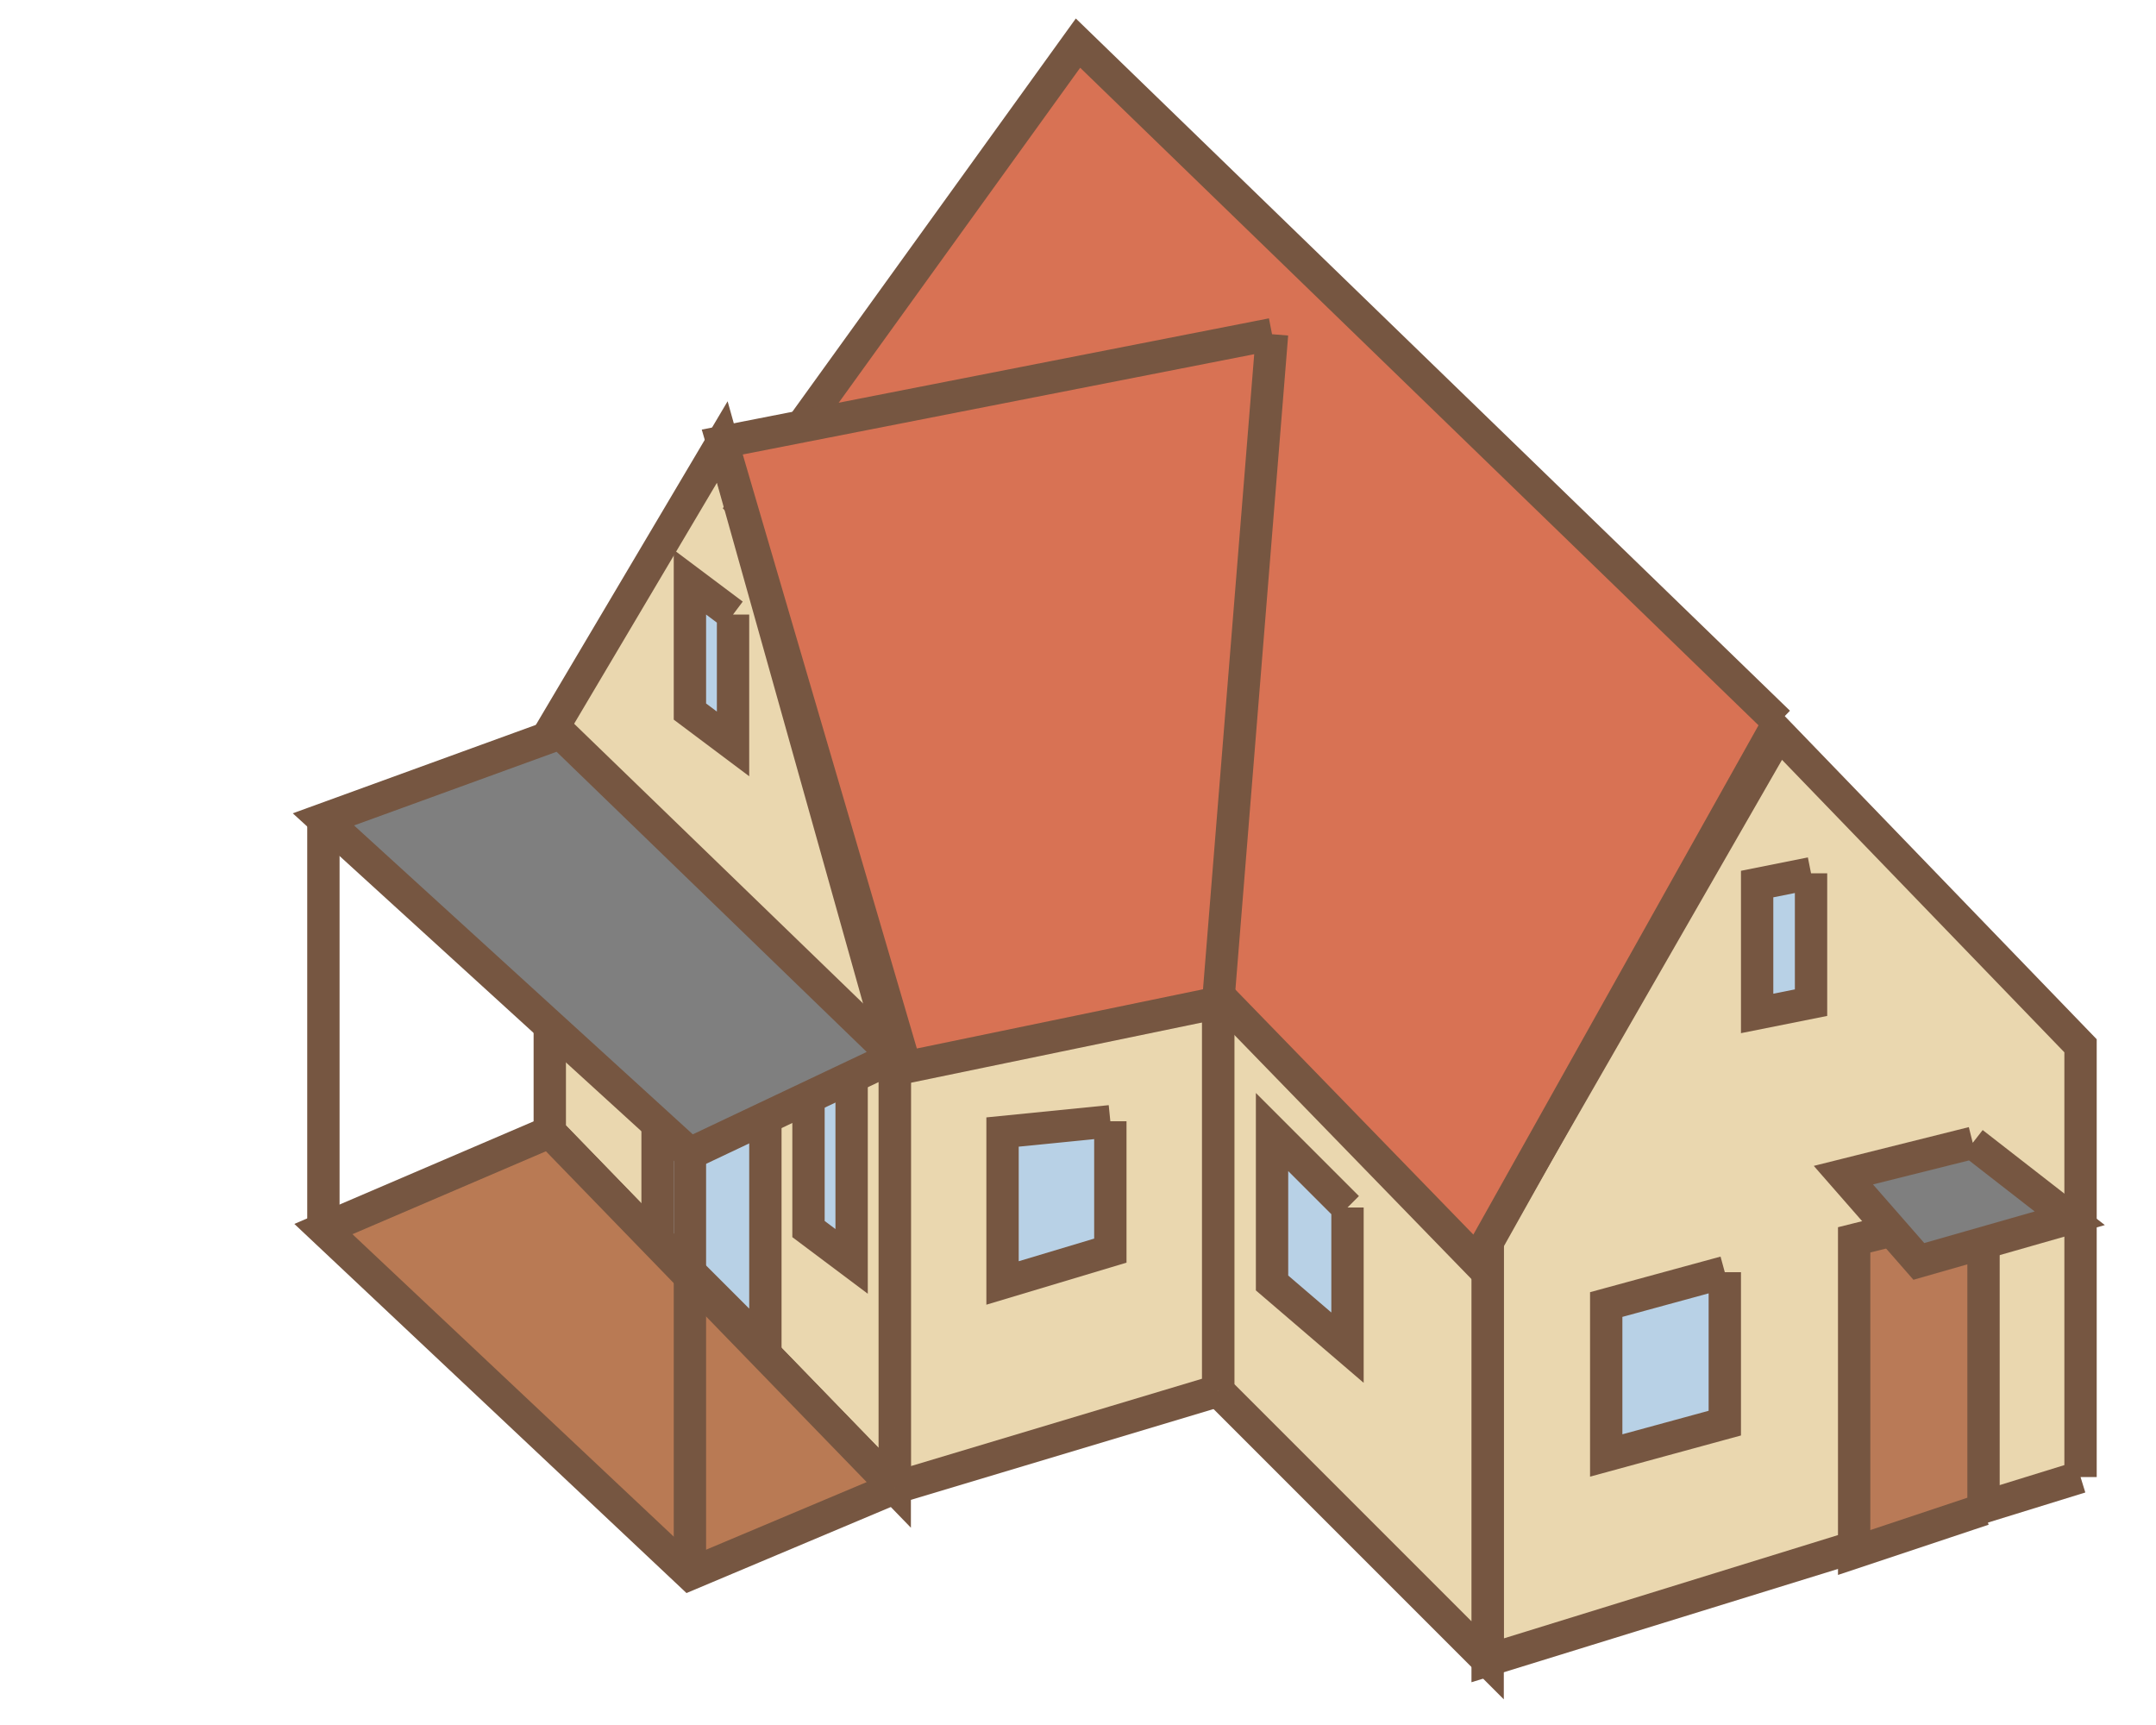 <svg xmlns="http://www.w3.org/2000/svg"
     width="200pt" height="160pt" viewBox="0 0 200 160"
     preserveAspectRatio="xMidYMid meet">

    <path d="M 193 137 L 193 97 165 68 L 138 115 L 138 154 L 193 137" stroke-width="3" stroke="#765641" fill="#EAD7AF"/>
    <path d="M 138 115 L 138 154 L 113 129 L 113 91 L 138 115" stroke-width="3" stroke="#765641" fill="#EAD7AF"/>
    <path d="M 113 129 L 113 91 L 83 98 L 83 138 L 113 129" stroke-width="3" stroke="#765641" fill="#EAD7AF"/>
    <path d="M 83 98 L 83 138 L 51 105 L 51 68 L 67 41 L 83 98" stroke-width="3" stroke="#765641" fill="#EAD7AF"/>

    <path d="M 168 81 L 168 93 L 163 94 L 163 82 L 168 81" stroke-width="3" stroke="#765641" fill="#B8D1E6"/>
    <path d="M 160 118 L 160 132 L 149 135 L 149 121 L 160 118" stroke-width="3" stroke="#765641" fill="#B8D1E6"/>
    <path d="M 125 112 L 125 125 L 118 119 L 118 105 L 125 112" stroke-width="3" stroke="#765641" fill="#B8D1E6"/>
    <path d="M 103 104 L 103 116 L 93 119 L 93 105 L 103 104" stroke-width="3" stroke="#765641" fill="#B8D1E6"/>
    <path d="M 68 57 L 68 69 L 64 66 L 64 54 L 68 57" stroke-width="3" stroke="#765641" fill="#B8D1E6"/>
    <path d="M 79 99 L 79 117 L 75 114 L 75 96 L 79 99" stroke-width="3" stroke="#765641" fill="#B8D1E6"/>
    <path d="M 71 93 L 71 125 L 61 115 L 61 84 L 71 93" stroke-width="3" stroke="#765641" fill="#B8D1E6"/>

    <path d="M 184 140 L 184 112 L 172 115 L 172 144 L 184 140" stroke-width="3" stroke="#765641" fill="#B97A57"/>

    <path d="M 83 138 L 64 146 L 30 114 L 51 105 L 83 138" stroke-width="3" stroke="#765641" fill="#B97A54"/>

    <line x1="64" y1="107" x2="64" y2="146" stroke-width="3" stroke="#765641"/>
    <line x1="30" y1="76" x2="30" y2="114" stroke-width="3" stroke="#765641"/>

    <path d="M 165 67 L 137 117 L 69 47 L 100 4 L 165 67" stroke-width="3" stroke="#765641" fill="#D87254"/>
    <path d="M 118 31 L 113 93 L 84 99 L 67 41 L 118 31" stroke-width="3" stroke="#765641" fill="#D87254"/>
    <path d="M 52 68 L 83 98 L 64 107 L 30 76 L 52 68" stroke-width="3" stroke="#765641" fill="#7F7F7F"/>
    <path d="M 183 106 L 192 113 L 178 117 L 171 109 L 183 106" stroke-width="3" stroke="#765641" fill="#7F7F7F"/>

</svg>